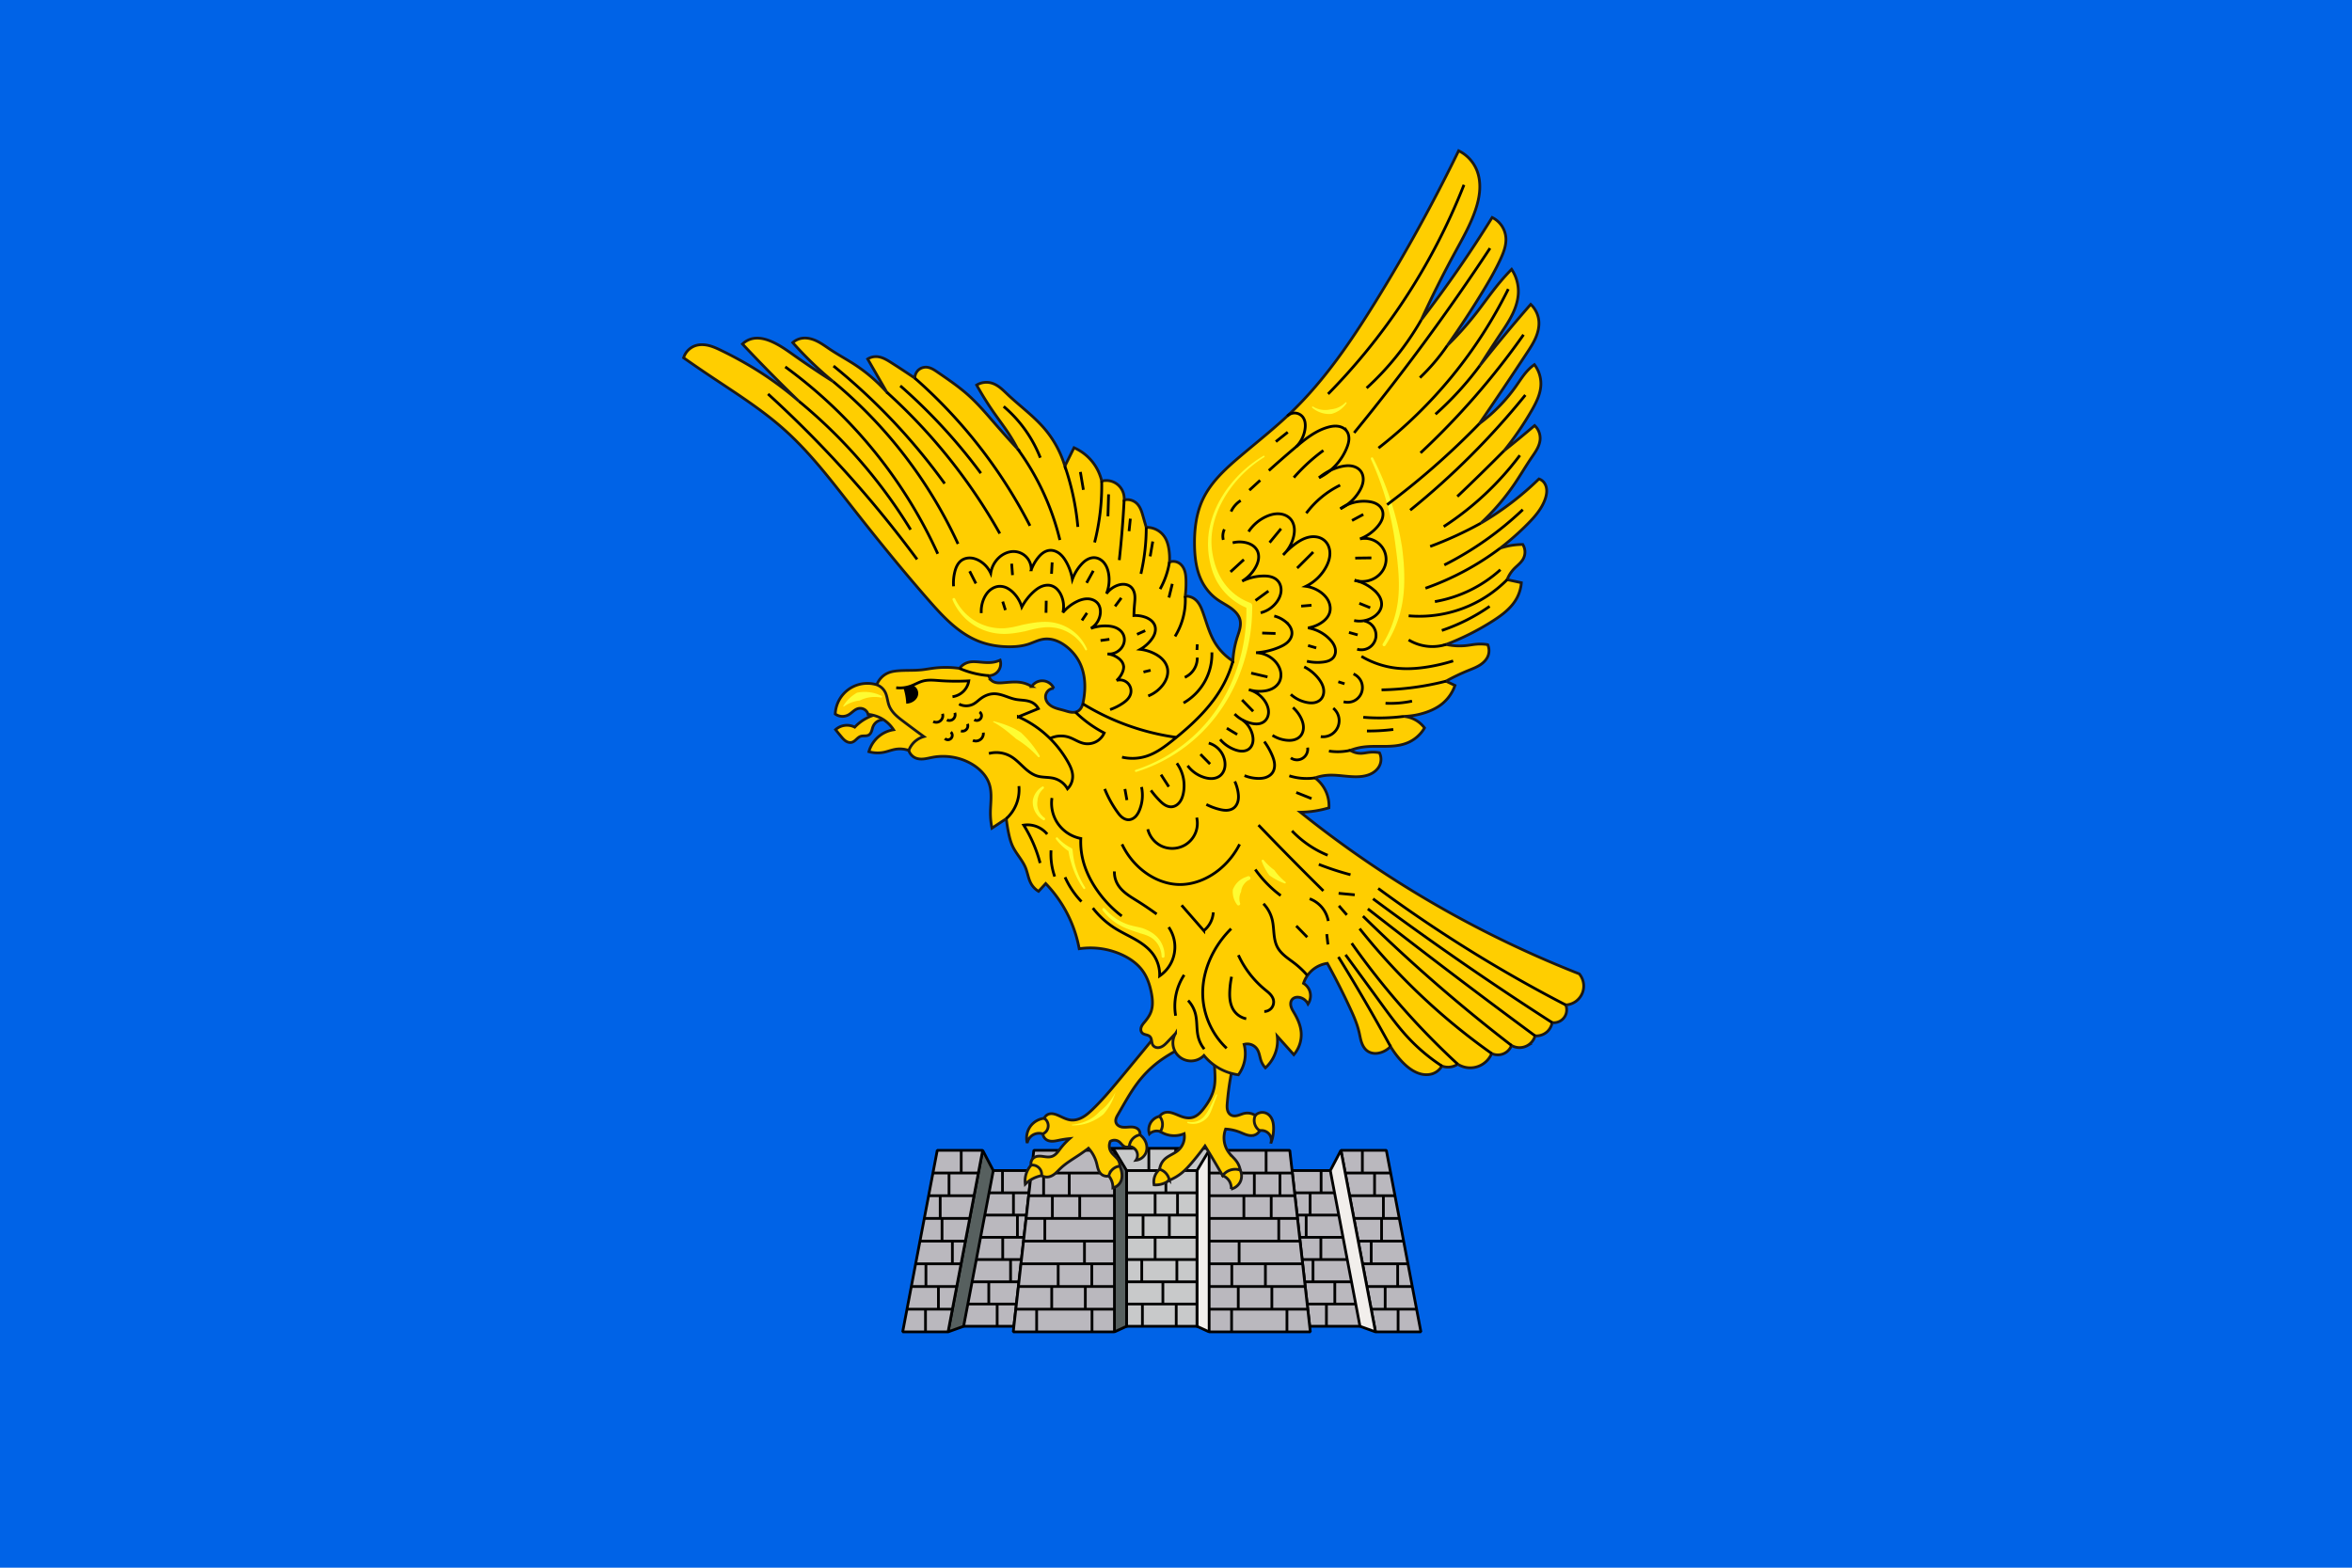 <svg xmlns="http://www.w3.org/2000/svg" width="1500" height="1000" viewBox="0 0 3 2"><path fill="#009246" d="M0 0h3v2H0z" style="fill:#0063e7;fill-opacity:1"/><g style="clip-rule:evenodd;fill-rule:evenodd;stroke-miterlimit:1"><path d="M200.493 209.572h22.982v4.054h-22.982z" style="fill:#c8c9ca;stroke:#000;stroke-width:.5px" transform="matrix(.007 0 0 .007 -.002 -.002)"/><path d="m250.924 243.023-6.302-33.087h8.275l6.302 33.087zM248.095 242.003h-9.161l-3.212-28.377h6.967" style="fill:#bab8be;fill-rule:nonzero;stroke:#000;stroke-width:.5px" transform="matrix(.007 0 0 .007 -.002 -.002)"/><path d="m250.924 243.023-2.829-1.02-5.406-28.377 1.933-3.69zM220.612 243.023l-2.22-1.02v-28.377l2.22-3.69" style="fill:#f2efec;fill-rule:nonzero;stroke:#000;stroke-width:.5px" transform="matrix(.007 0 0 .007 -.002 -.002)"/><path d="m239.05 243.023-3.746-33.087h-14.692v33.087zM175.872 242.003h9.161l3.212-28.377h-6.967" style="fill:#bab8be;fill-rule:nonzero;stroke:#000;stroke-width:.5px" transform="matrix(.007 0 0 .007 -.002 -.002)"/><path d="m173.043 243.023 2.829-1.02 5.406-28.377-1.933-3.69z" style="fill:#57605f;fill-rule:nonzero;stroke:#000;stroke-width:.5px" transform="matrix(.007 0 0 .007 -.002 -.002)"/><path d="m173.043 243.023 6.302-33.087h-8.275l-6.302 33.087z" style="fill:#bab8be;fill-rule:nonzero;stroke:#000;stroke-width:.5px" transform="matrix(.007 0 0 .007 -.002 -.002)"/><path d="m203.355 243.023 2.22-1.02v-28.377l-2.22-3.69" style="fill:#57605f;fill-rule:nonzero;stroke:#000;stroke-width:.5px;stroke-miterlimit:4" transform="matrix(.007 0 0 .007 -.002 -.002)"/><path d="m184.917 243.023 3.746-33.087h14.692v33.087z" style="fill:#bab8be;fill-rule:nonzero;stroke:#000;stroke-width:.5px" transform="matrix(.007 0 0 .007 -.002 -.002)"/><path d="M205.575 213.626h12.816v28.378h-12.816z" style="fill:#c8c9ca;stroke:#000;stroke-width:.5px;stroke-miterlimit:4" transform="matrix(.007 0 0 .007 -.002 -.002)"/><path d="M236.709 222.344h-16.097M237.177 226.48h-16.565M237.645 230.616h-17.033M238.113 234.752h-17.501M238.582 238.887h-17.97M234.788 243.023v-4.136M224.701 243.023v-4.136M225.917 238.887v-4.135M232.04 238.887v-4.135M230.863 234.752v-4.136M224.74 234.752v-4.136M226.074 230.616v-4.136M233.296 226.48v-4.136M252.029 226.48v-4.136M250.142 230.616v-4.136M254.962 234.752v-4.136M252.686 238.887v-4.135M255.041 243.023v-4.136" style="fill:none;stroke:#000;stroke-width:.5px;stroke-miterlimit:4" transform="matrix(.007 0 0 .007 -.002 -.002)"/><path d="M255.26 222.344h-8.275M256.048 226.48h-8.275M256.836 230.616h-8.275M257.624 234.752h-8.275M258.411 238.887h-8.274" style="fill:none;stroke:#000;stroke-width:.5px" transform="matrix(.007 0 0 .007 -.002 -.002)"/><path d="M235.772 214.072h-15.16M236.241 218.208h-15.629M226.938 222.344v-4.136M231.922 222.344v-4.136M233.517 218.208v-4.136M228.844 218.208v-4.136M230.992 214.072v-4.136M248.532 214.072v-4.136M250.753 218.208v-4.136M252.362 222.344v-4.136" style="fill:none;stroke:#000;stroke-width:.5px;stroke-miterlimit:4" transform="matrix(.007 0 0 .007 -.002 -.002)"/><path d="M245.41 214.072h8.275M254.472 218.208h-8.274M238.475 237.949h8.848M238.017 233.895h8.533M237.558 229.841h8.22M237.099 225.787h7.907M236.64 221.734h7.594M236.181 217.68h7.281" style="fill:none;stroke:#000;stroke-width:.5px" transform="matrix(.007 0 0 .007 -.002 -.002)"/><path d="M241.982 242.003v-4.054M243.509 237.949v-4.054M239.54 233.895v-4.054M240.969 229.841v-4.054M238.291 225.787v-4.053M239.013 221.734v-4.054M241.011 217.68v-4.054M187.258 222.344h16.097M186.79 226.48h16.565M186.322 230.616h17.033M185.854 234.752h17.501M185.385 238.887h17.97M189.179 243.023v-4.136M199.267 243.023v-4.136M198.05 238.887v-4.135M191.927 238.887v-4.135M193.104 234.752v-4.136M199.227 234.752v-4.136M197.893 230.616v-4.136M190.671 226.48v-4.136M171.938 226.48v-4.136M173.825 230.616v-4.136M169.005 234.752v-4.136M171.281 238.887v-4.135M168.926 243.023v-4.136" style="fill:none;stroke:#000;stroke-width:.5px;stroke-miterlimit:4" transform="matrix(.007 0 0 .007 -.002 -.002)"/><path d="M168.707 222.344h8.275M167.919 226.48h8.275M167.131 230.616h8.275M166.343 234.752h8.275M165.556 238.887h8.275" style="fill:none;stroke:#000;stroke-width:.5px" transform="matrix(.007 0 0 .007 -.002 -.002)"/><path d="M188.195 214.072h15.16M187.726 218.208h15.629M197.029 222.344v-4.136M192.045 222.344v-4.136M190.45 218.208v-4.136M195.123 218.208v-4.136M192.975 214.072v-4.136M175.435 214.072v-4.136M173.214 218.208v-4.136M171.605 222.344v-4.136" style="fill:none;stroke:#000;stroke-width:.5px;stroke-miterlimit:4" transform="matrix(.007 0 0 .007 -.002 -.002)"/><path d="M178.557 214.072h-8.275M169.495 218.208h8.274M185.492 237.949h-8.847M185.951 233.895h-8.534M186.409 229.841h-8.22M186.868 225.787h-7.907M187.327 221.734h-7.594M187.786 217.68h-7.281" style="fill:none;stroke:#000;stroke-width:.5px" transform="matrix(.007 0 0 .007 -.002 -.002)"/><path d="M181.985 242.003v-4.054M180.458 237.949v-4.054M184.427 233.895v-4.054M182.998 229.841v-4.054M185.676 225.787v-4.053M184.954 221.734v-4.054M182.956 217.68v-4.054" style="fill:none;stroke:#000;stroke-width:.5px;stroke-miterlimit:4" transform="matrix(.007 0 0 .007 -.002 -.002)"/><path d="M205.575 237.949h12.817M205.575 233.895h12.817M205.575 229.841h12.817M205.575 225.787h12.817M205.575 221.734h12.817M205.575 217.68h12.817" style="fill:none;stroke:#000;stroke-width:.5px" transform="matrix(.007 0 0 .007 -.002 -.002)"/><path d="M208.451 242.085v-4.136M214.613 242.085v-4.136M212.18 238.031v-4.136M208.333 233.977v-4.136M214.731 233.977v-4.136M210.767 229.923v-4.136M208.569 225.869v-4.135M213.357 225.869v-4.135M210.767 221.815v-4.135M214.849 221.815v-4.135M212.73 217.68v-4.136M209.621 213.708v-4.136M214.515 213.708v-4.136" style="fill:none;stroke:#000;stroke-width:.5px;stroke-miterlimit:4" transform="matrix(.007 0 0 .007 -.002 -.002)"/><path d="M211.713 206.522a1.955 1.955 0 0 0-.971-.084 1.96 1.96 0 0 0-1.013.506 2.518 2.518 0 0 1 .169-1.941 2.522 2.522 0 0 1 1.688-1.265l2.837 1.346zM229.821 206.354c.447-.087.926.006 1.308.253.33.213.586.539.715.91.128.371.13.786.003 1.157a7.584 7.584 0 0 0 .506-2.827c-.006-.49-.062-.986-.238-1.444-.176-.459-.479-.879-.901-1.13a1.803 1.803 0 0 0-1.149-.234c-.395.053-.77.243-1.046.53l-2.19 2.181zM223.067 214.54c.506.187.946.55 1.224 1.012.258.428.378.937.338 1.435a2.482 2.482 0 0 0 1.604-1.224 2.487 2.487 0 0 0 .042-2.236l-2.693-1.413zM211.586 213.4a2.998 2.998 0 0 0-.76.971 3.008 3.008 0 0 0-.253 1.856 4.023 4.023 0 0 0 2.786-.843l.564-2.474zM206.057 209.233c.39.025.77.198 1.044.478.258.262.421.616.453.982.033.367-.066.743-.274 1.047.374-.042.737-.18 1.044-.398.306-.218.556-.516.717-.855.308-.648.281-1.429 0-2.089a3.001 3.001 0 0 0-1.044-1.283l-2.844-.088zM202.326 214.604a3.292 3.292 0 0 1 .746 2.178 2.165 2.165 0 0 0 1.552-1.462c.122-.394.129-.816.075-1.225a4.309 4.309 0 0 0-.374-1.281l-3.03-.819zM190.089 214.544a5.84 5.84 0 0 0-2.985 1.552 4.334 4.334 0 0 1 1.074-3.461l1.96-.807 1.527.389zM190.313 206.944a2.214 2.214 0 0 0-1.15-.068 2.21 2.21 0 0 0-1.112.608 2.206 2.206 0 0 0-.589 1.123 3.672 3.672 0 0 1 .597-3.073 3.668 3.668 0 0 1 2.507-1.438l3.284 1.817z" style="fill:#ffce00;fill-rule:nonzero;stroke:#1b1918;stroke-width:.5px;stroke-miterlimit:4" transform="matrix(.007 0 0 .007 -.002 -.002)"/><path d="M221.318 191.694c.153 1.296.263 2.596.328 3.899.047.928.071 1.866-.099 2.78-.274 1.475-1.044 2.818-1.97 3.998-.27.343-.555.678-.889.959-.333.282-.718.512-1.141.622-.466.122-.963.095-1.432-.016-.783-.186-1.495-.597-2.268-.819-.363-.104-.746-.166-1.118-.105-.458.075-.88.344-1.143.726.222.269.382.589.465.928a2.352 2.352 0 0 1-.338 1.856 4.685 4.685 0 0 0 1.73.676 4.725 4.725 0 0 0 2.617-.296 3.32 3.32 0 0 1-.152 1.662 3.323 3.323 0 0 1-.945 1.376c-.739.64-1.737.933-2.448 1.604a3.048 3.048 0 0 0-.929 1.856c.323.094.626.252.887.464.464.379.785.929.886 1.52a8.752 8.752 0 0 0 2.237-1.309c.737-.593 1.373-1.302 1.984-2.025a49.208 49.208 0 0 0 2.279-2.911 177.232 177.232 0 0 1 3.208 5.401 2.925 2.925 0 0 1 1.208-.933 2.933 2.933 0 0 1 2-.08 3.84 3.84 0 0 0-.645-1.551c-.404-.57-.955-1.019-1.381-1.572a4.503 4.503 0 0 1-.885-2.09 4.507 4.507 0 0 1 .252-2.256 8.253 8.253 0 0 1 2.533.549c.444.173.875.385 1.334.519.458.133.957.183 1.409.029a1.66 1.66 0 0 0 .929-.801 2.28 2.28 0 0 1-.971-1.519 2.255 2.255 0 0 1 .169-1.266 2.627 2.627 0 0 0-1.942-.38c-.415.083-.802.266-1.21.38a2.334 2.334 0 0 1-.625.097c-.212 0-.425-.041-.613-.139a1.259 1.259 0 0 1-.454-.419 1.728 1.728 0 0 1-.237-.575c-.091-.406-.061-.828-.027-1.243.126-1.491.312-2.977.57-4.451a46.703 46.703 0 0 1 1.288-5.423M210.414 189.571a1053.126 1053.126 0 0 1-6.178 7.489c-1.56 1.873-3.131 3.745-4.891 5.433-.543.521-1.109 1.028-1.765 1.398-.655.371-1.411.598-2.16.522-.876-.09-1.652-.578-2.469-.908a3.443 3.443 0 0 0-.779-.228 1.683 1.683 0 0 0-.804.06 1.364 1.364 0 0 0-.802.759c.411.277.684.75.717 1.245.023.332-.06.67-.232.955a1.647 1.647 0 0 1-.738.648c.052.45.326.869.717 1.097.336.197.739.252 1.128.232.389-.02.77-.111 1.151-.189a17.854 17.854 0 0 1 1.883-.283 12.695 12.695 0 0 0-1.671 1.79c-.222.29-.433.59-.684.855-.252.264-.551.494-.898.607a2.203 2.203 0 0 1-.804.088c-.271-.014-.539-.058-.808-.094a3.997 3.997 0 0 0-.81-.045 1.681 1.681 0 0 0-.772.23 1.296 1.296 0 0 0-.567 1.403c.417-.051.851.057 1.194.298.253.178.456.425.582.707.125.282.172.598.135.904a1.9 1.9 0 0 0 1.372.209c.422-.097.799-.337 1.128-.618.33-.28.62-.604.932-.903.968-.929 2.136-1.616 3.253-2.358.63-.418 1.248-.856 1.851-1.312a6.414 6.414 0 0 1 1.462 2.655c.099.365.166.74.285 1.099.119.359.298.709.581.96.366.325.899.452 1.373.328.085-.387.272-.75.537-1.044a2.319 2.319 0 0 1 1.462-.746 1.792 1.792 0 0 0-.179-.925c-.169-.344-.442-.623-.716-.892-.273-.268-.555-.537-.746-.869a2.03 2.03 0 0 1-.09-1.82c.242-.152.53-.229.815-.219.286.011.567.11.797.279.192.142.344.328.507.501.163.174.345.34.567.424a.936.936 0 0 0 .777-.06c.034-.392.169-.776.388-1.104a2.39 2.39 0 0 1 1.552-1.014 1.112 1.112 0 0 0-.209-.895 1.267 1.267 0 0 0-.435-.347 1.793 1.793 0 0 0-.535-.163c-.37-.056-.746-.022-1.12.003-.399.027-.808.041-1.191-.074a1.473 1.473 0 0 1-.529-.276 1.08 1.08 0 0 1-.339-.485c-.085-.257-.056-.54.029-.797.085-.256.223-.491.359-.725 1.113-1.912 2.166-3.868 3.492-5.639a19.655 19.655 0 0 1 3.621-3.719c1.367-1.069 2.888-1.921 4.402-2.77l.185-.104c1.084-.611 2.157-1.24 3.22-1.887l-3.164-5.329zM161.155 131.476a1.977 1.977 0 0 0-1.766 1.177c-.123.278-.18.58-.281.867a1.821 1.821 0 0 1-.199.409 1.036 1.036 0 0 1-.325.314c-.214.124-.47.148-.717.156-.247.008-.5.003-.735.079-.315.102-.565.337-.808.561-.243.225-.501.454-.821.538a1.198 1.198 0 0 1-.571.003 1.642 1.642 0 0 1-.525-.23c-.322-.209-.578-.504-.825-.798a42.85 42.85 0 0 1-1.042-1.29 3.131 3.131 0 0 1 1.844-.785 3.13 3.13 0 0 1 1.649.333 8.357 8.357 0 0 1 3.434-2.178" style="fill:#ffce00;fill-rule:nonzero;stroke:#1b1918;stroke-width:.5px;stroke-miterlimit:4" transform="matrix(.007 0 0 .007 -.002 -.002)"/><path d="M165.881 137.059a2.223 2.223 0 0 0 1.277 1.388c.48.192 1.015.208 1.528.148.514-.06 1.017-.192 1.525-.287 2.496-.467 5.167-.004 7.327 1.332 1.357.84 2.537 2.062 3.025 3.58.264.82.318 1.693.301 2.554-.016.861-.101 1.72-.107 2.581-.006.961.088 1.922.278 2.863l2.61-1.727c.102.887.244 1.769.427 2.642.174.829.386 1.657.751 2.421.657 1.38 1.787 2.506 2.355 3.925.367.92.487 1.937.961 2.807a3.838 3.838 0 0 0 1.389 1.445l1.304-1.415a23.217 23.217 0 0 1 3.858 5.357 23.223 23.223 0 0 1 2.248 6.522 13.844 13.844 0 0 1 7.706 1.063c1.513.683 2.926 1.667 3.886 3.022.825 1.166 1.283 2.557 1.556 3.96.225 1.155.326 2.381-.084 3.484-.239.643-.642 1.213-1.08 1.741-.252.303-.522.604-.664.972a1.267 1.267 0 0 0-.087.58.878.878 0 0 0 .241.528 1 1 0 0 0 .331.211c.122.051.249.086.376.121.128.034.255.069.377.121a1 1 0 0 1 .329.214.988.988 0 0 1 .213.36c.046.133.072.271.095.41.046.277.084.567.241.8.148.219.392.364.651.415.259.052.531.014.778-.079.494-.187.876-.581 1.24-.964.485-.509.969-1.02 1.452-1.531a3.322 3.322 0 0 0-.487 1.653 3.324 3.324 0 0 0 .413 1.673c.282.509.701.94 1.201 1.237.5.296 1.079.457 1.66.461a3.339 3.339 0 0 0 2.386-.997 9.838 9.838 0 0 0 3.164 2.553 9.826 9.826 0 0 0 3.109.972 6.59 6.59 0 0 0 1.138-2.609 6.595 6.595 0 0 0-.102-2.941 2.167 2.167 0 0 1 1.346.055c.428.162.801.463 1.048.848.201.312.317.67.411 1.028.094.359.169.724.296 1.072.172.472.441.909.785 1.275a6.74 6.74 0 0 0 1.962-3.179c.233-.84.3-1.725.196-2.59l3.023 3.375a5.616 5.616 0 0 0 1.334-4.043c-.094-1.256-.613-2.445-1.252-3.531-.229-.39-.477-.777-.596-1.213a1.707 1.707 0 0 1-.054-.67c.029-.224.116-.443.262-.615.166-.196.403-.324.653-.38.25-.055.513-.04.762.019a2.217 2.217 0 0 1 1.471 1.193 2.697 2.697 0 0 0 .278-2.47 2.672 2.672 0 0 0-1.096-1.294 5.375 5.375 0 0 1 2.178-2.841 5.34 5.34 0 0 1 2.165-.805 127.498 127.498 0 0 1 4.163 8.215c.648 1.403 1.274 2.828 1.624 4.333.146.627.244 1.266.455 1.873.21.608.549 1.193 1.076 1.562.392.274.871.413 1.349.428.478.015.956-.091 1.399-.271a4.277 4.277 0 0 0 1.452-.981c.569.953 1.24 1.846 1.997 2.658.62.663 1.303 1.276 2.085 1.738.572.337 1.198.591 1.854.692.656.1 1.344.041 1.953-.221a3.104 3.104 0 0 0 1.464-1.32 3.129 3.129 0 0 0 2.886-.333 4.25 4.25 0 0 0 4.163.222 4.275 4.275 0 0 0 2.026-2.165c.439.205.935.287 1.417.234a2.669 2.669 0 0 0 1.331-.539c.387-.299.688-.708.86-1.166.445.257.958.395 1.471.395.514 0 1.027-.138 1.471-.395a2.971 2.971 0 0 0 1.36-1.748 2.955 2.955 0 0 0 2.165-.722 2.946 2.946 0 0 0 .944-1.693 2.363 2.363 0 0 0 1.51-.314 2.36 2.36 0 0 0 .987-1.184 2.372 2.372 0 0 0-.027-1.721 3.47 3.47 0 0 0 1.857-.656 3.474 3.474 0 0 0 1.196-1.565c.216-.57.278-1.198.176-1.799a3.47 3.47 0 0 0-.759-1.642 195.165 195.165 0 0 1-33.759-17.214 195.078 195.078 0 0 1-17.054-12.246 19.175 19.175 0 0 0 5.2-.805 6.38 6.38 0 0 0-.628-3.14 6.373 6.373 0 0 0-1.912-2.314 8.562 8.562 0 0 1 2.22-.472c1.932-.148 3.866.364 5.801.25.779-.046 1.563-.198 2.258-.555.694-.358 1.293-.936 1.572-1.666a2.678 2.678 0 0 0-.111-2.137 6.314 6.314 0 0 0-1.861-.072c-.518.058-1.031.18-1.553.183a3.434 3.434 0 0 1-1.887-.555 10.433 10.433 0 0 1 2.22-.583c1.082-.158 2.181-.144 3.275-.138 1.683.009 3.418-.011 4.968-.666a6.468 6.468 0 0 0 3.053-2.693 5.276 5.276 0 0 0-1.36-1.276 5.287 5.287 0 0 0-2.435-.828 13.879 13.879 0 0 0 3.937-.689c1.083-.357 2.13-.853 3.022-1.564a7.448 7.448 0 0 0 2.387-3.386l-1.638-.777a38.035 38.035 0 0 1 4.052-1.943c.721-.294 1.456-.569 2.114-.985.658-.416 1.243-.994 1.512-1.724a2.655 2.655 0 0 0-.078-2.002 8.335 8.335 0 0 0-2.081-.078c-.591.052-1.176.167-1.766.235a11.21 11.21 0 0 1-3.729-.196 47.031 47.031 0 0 0 8.439-4.239c1.705-1.083 3.391-2.333 4.382-4.093a7.11 7.11 0 0 0 .888-2.918l-2.588-.563c.278-.722.7-1.388 1.233-1.949.587-.615 1.318-1.12 1.713-1.873a2.592 2.592 0 0 0-.106-2.59 13.28 13.28 0 0 0-4.109.68 49.528 49.528 0 0 0 4.985-4.396c1.327-1.339 2.61-2.807 3.218-4.592.182-.534.301-1.097.261-1.659-.04-.563-.251-1.126-.653-1.52a1.922 1.922 0 0 0-.749-.453 54.468 54.468 0 0 1-10.594 8.067 41.978 41.978 0 0 0 6.162-7.182c1.072-1.582 2.035-3.234 3.111-4.814.352-.517.718-1.029 1.008-1.584.29-.555.505-1.16.532-1.786a3.173 3.173 0 0 0-1.007-2.435 211.682 211.682 0 0 1-5.576 4.6 56.804 56.804 0 0 0 4.996-7.271c.865-1.496 1.681-3.102 1.721-4.829a5.74 5.74 0 0 0-1.18-3.601 8.098 8.098 0 0 0-1.041.881c-.887.89-1.552 1.97-2.275 2.997a30.26 30.26 0 0 1-6.717 6.883 773.889 773.889 0 0 0 8.659-12.878c.585-.888 1.171-1.783 1.596-2.759.424-.975.684-2.044.583-3.103a4.79 4.79 0 0 0-1.477-3.007 302.134 302.134 0 0 0-9.25 11.145 289.636 289.636 0 0 1 3.719-5.717c.783-1.172 1.577-2.342 2.194-3.609.618-1.266 1.056-2.642 1.081-4.051a7.261 7.261 0 0 0-1.226-4.151 39.134 39.134 0 0 0-2.104 2.319c-1.601 1.913-3.016 3.974-4.558 5.934a57.71 57.71 0 0 1-5.045 5.612 169.11 169.11 0 0 0 6.442-9.809c1.171-1.926 2.305-3.879 3.248-5.926.569-1.235 1.077-2.56.967-3.915a4.498 4.498 0 0 0-.762-2.161 4.5 4.5 0 0 0-1.732-1.501 223.99 223.99 0 0 1-12.902 18.627 196.785 196.785 0 0 1 6.135-12.259c1.365-2.506 2.793-5 3.711-7.702.411-1.211.718-2.466.788-3.743.07-1.277-.104-2.581-.622-3.75a6.788 6.788 0 0 0-3.219-3.331 308.783 308.783 0 0 1-15.154 27.527c-4.442 7.18-9.228 14.237-15.307 20.096-2.999 2.892-6.286 5.465-9.459 8.164-2.627 2.235-5.245 4.646-6.707 7.77-1.205 2.576-1.542 5.482-1.499 8.326.035 2.232.308 4.511 1.298 6.512.648 1.312 1.601 2.478 2.786 3.336.969.702 2.084 1.197 2.994 1.975.538.461 1.008 1.037 1.193 1.721.147.541.108 1.118-.012 1.665-.12.548-.317 1.075-.487 1.61a17.004 17.004 0 0 0-.783 4.294 10.343 10.343 0 0 1-3.353-3.489c-.973-1.668-1.455-3.568-2.109-5.385-.171-.474-.355-.946-.609-1.381-.255-.435-.583-.834-1.001-1.117a2.634 2.634 0 0 0-1.609-.444c.118-.961.164-1.932.138-2.9-.015-.574-.057-1.153-.231-1.7-.173-.547-.489-1.065-.962-1.39a2.051 2.051 0 0 0-1.818-.24c.052-.797.013-1.599-.116-2.387-.122-.744-.329-1.486-.731-2.123a3.89 3.89 0 0 0-1.453-1.352 3.88 3.88 0 0 0-1.932-.452 230.18 230.18 0 0 1-.565-1.963c-.124-.438-.248-.878-.429-1.296-.181-.417-.423-.815-.755-1.127a2.544 2.544 0 0 0-2.276-.61 3.318 3.318 0 0 0-.991-2.632 3.303 3.303 0 0 0-1.446-.809 3.302 3.302 0 0 0-1.655.003 8.84 8.84 0 0 0-1.727-3.552 8.825 8.825 0 0 0-3.317-2.531l-1.668 3.356a18.813 18.813 0 0 0-3.65-6.751c-1.998-2.364-4.543-4.192-6.79-6.32-.441-.417-.872-.847-1.35-1.222-.479-.374-1.01-.693-1.594-.858a3.437 3.437 0 0 0-2.689.373 57.316 57.316 0 0 0 3.258 5.201c.853 1.211 1.752 2.389 2.566 3.627.6.914 1.152 1.858 1.653 2.829a199.929 199.929 0 0 1-3.987-4.446c-1.597-1.837-3.167-3.709-4.977-5.335-1.742-1.565-3.688-2.884-5.617-4.211-.325-.224-.651-.448-1.005-.622-.354-.174-.74-.296-1.134-.301a2.021 2.021 0 0 0-1.43.578 2.022 2.022 0 0 0-.592 1.424 174.68 174.68 0 0 0-4.297-2.826c-.414-.263-.83-.525-1.275-.73-.446-.204-.924-.351-1.414-.369a2.838 2.838 0 0 0-1.609.432l3.497 6.069a29.059 29.059 0 0 0-5.773-4.995c-1.497-.984-3.083-1.827-4.573-2.822-.796-.532-1.569-1.109-2.432-1.525-.863-.416-1.841-.665-2.783-.49a3.285 3.285 0 0 0-1.586.78 65.52 65.52 0 0 0 7.371 7.099 162.576 162.576 0 0 1-6.988-4.68c-1.392-.985-2.785-2.002-4.357-2.664-1.076-.454-2.276-.735-3.414-.472a3.782 3.782 0 0 0-1.776.971 288.235 288.235 0 0 0 10.297 10.436 60.569 60.569 0 0 0-7.855-5.801 70.68 70.68 0 0 0-6.22-3.417c-.756-.37-1.523-.731-2.339-.934-.816-.203-1.693-.241-2.489.031a3.4 3.4 0 0 0-2.119 2.198 265.687 265.687 0 0 0 4.749 3.258c4.659 3.121 9.441 6.111 13.62 9.851 4.594 4.112 8.364 9.043 12.167 13.895 4.577 5.838 9.245 11.608 14.13 17.191 2.592 2.962 5.375 5.965 9.027 7.431 1.833.736 3.821 1.05 5.796 1.036 1.128-.008 2.266-.123 3.34-.472.934-.304 1.82-.783 2.793-.916.734-.1 1.489.005 2.188.251.699.247 1.345.631 1.93 1.085a8.582 8.582 0 0 1 2.401 2.889c1.084 2.146 1.16 4.685.707 7.046-.068.349-.147.699-.294 1.023-.148.324-.37.622-.673.809-.377.232-.845.272-1.283.214-.439-.058-.859-.206-1.285-.328-.701-.2-1.43-.334-2.077-.671a2.716 2.716 0 0 1-.856-.67 1.83 1.83 0 0 1-.425-.99c-.037-.42.106-.853.386-1.169.279-.315.691-.51 1.113-.524a2.336 2.336 0 0 0-1.665-1.332 2.318 2.318 0 0 0-1.332.139c-.417.177-.78.48-1.027.86a5.332 5.332 0 0 0-1.847-.717c-1.142-.212-2.315-.044-3.474.039-.337.024-.677.041-1.011-.005-.335-.046-.667-.158-.932-.368a1.464 1.464 0 0 1-.53-.923 2.194 2.194 0 0 0 1.296-.451c.35-.27.614-.649.746-1.07a2.184 2.184 0 0 0-.001-1.305 5.074 5.074 0 0 1-1.393.393c-.819.108-1.65.015-2.473-.059-.635-.057-1.286-.101-1.903.059a2.978 2.978 0 0 0-1.634 1.104 17.443 17.443 0 0 0-4.705-.044c-.747.094-1.488.237-2.237.314-1.372.14-2.757.057-4.131.159-.667.05-1.34.145-1.954.409a3.805 3.805 0 0 0-2.04 2.14" style="fill:#ffce00;fill-rule:nonzero;stroke:#1b1918;stroke-width:.5px;stroke-miterlimit:4" transform="matrix(.007 0 0 .007 -.002 -.002)"/><path d="M163.106 133.285a5.592 5.592 0 0 0-2.331.943 5.63 5.63 0 0 0-2.165 3.053c.88.254 1.822.292 2.72.111.73-.147 1.429-.436 2.164-.555a4.808 4.808 0 0 1 2.387.222 4.122 4.122 0 0 1 1.027-1.554 4.109 4.109 0 0 1 1.721-.971 241.96 241.96 0 0 1-3.745-2.784c-.52-.394-1.041-.792-1.5-1.256-.459-.464-.857-1-1.091-1.609-.304-.79-.324-1.678-.706-2.433a2.819 2.819 0 0 0-1.57-1.374 5.922 5.922 0 0 0-4.357.392 5.882 5.882 0 0 0-2.256 2.045 5.88 5.88 0 0 0-.923 2.901c.341.248.753.397 1.174.425.421.027.849-.067 1.22-.268.31-.169.575-.407.851-.627.275-.22.572-.428.913-.519a1.517 1.517 0 0 1 1.134.149c.339.195.596.528.698.905a6.201 6.201 0 0 1 2.442.75 6.195 6.195 0 0 1 2.193 2.054z" style="fill:#ffce00;fill-rule:nonzero;stroke:#1b1918;stroke-width:.5px;stroke-miterlimit:4" transform="matrix(.007 0 0 .007 -.002 -.002)"/><path d="M207.215 140.592a28.772 28.772 0 0 0 13.107-8.839c2.669-3.2 4.618-6.978 5.786-10.97a32.61 32.61 0 0 0 1.284-9.735 4.342 4.342 0 0 1-.102-.041 11.219 11.219 0 0 1-5.43-5.062c-.511-1.017-.857-2.101-1.091-3.193a15.286 15.286 0 0 1-.352-3.832c.087-3.466 1.476-6.797 3.491-9.566a22.154 22.154 0 0 1 6.596-5.994.146.146 0 0 1 .22.124.145.145 0 0 1-.07.124 21.817 21.817 0 0 0-6.379 6.008c-1.934 2.749-3.215 5.997-3.246 9.315.005 1.228.181 2.454.493 3.641.274 1.031.65 2.025 1.164 2.934a10.207 10.207 0 0 0 5.029 4.501c.129.057.26.112.392.163a.541.541 0 0 1 .349.492 33.552 33.552 0 0 1-1.539 10.366c-1.272 4.074-3.338 7.905-6.124 11.125a29.274 29.274 0 0 1-13.461 8.811.196.196 0 0 1-.254-.186c0-.085.056-.161.137-.187zM181.316 131.907l.049.019a18.371 18.371 0 0 1 3.08 2.184c.339.264.666.54.983.826a18.304 18.304 0 0 1 3.993 3.285.19.19 0 0 0 .151.076.19.19 0 0 0 .151-.3 19.248 19.248 0 0 0-3.419-4.21 18.935 18.935 0 0 0-1.183-.707 19.06 19.06 0 0 0-3.686-1.331l-.05-.019a.103.103 0 0 0-.034-.007.095.095 0 0 0-.035.184zM173.863 109.631l.01.022a10.13 10.13 0 0 0 3.722 4.476 10.262 10.262 0 0 0 5.674 1.687c1.289.003 2.552-.236 3.758-.469l.541-.141c1.364-.353 2.701-.657 4.034-.605a7.542 7.542 0 0 1 3.732 1.167 7.685 7.685 0 0 1 2.687 2.941.183.183 0 0 0 .332-.157 8.196 8.196 0 0 0-2.651-3.321 8.33 8.33 0 0 0-4.03-1.563c-1.488-.159-2.971.084-4.369.347l-.552.105c-1.195.308-2.343.596-3.509.665a9.353 9.353 0 0 1-5.236-1.308 9.482 9.482 0 0 1-3.667-4.033l-.009-.021a.255.255 0 0 0-.466.208zM230.203 157.293a10.85 10.85 0 0 0 1.349 2.494l.072.052a10.8 10.8 0 0 0 2.736 1.444.154.154 0 0 0 .149-.269 10.01 10.01 0 0 1-2.018-2.154 9.96 9.96 0 0 1-1.911-1.785.216.216 0 0 0-.188-.109.22.22 0 0 0-.189.327zM227.661 159.985c-.101.036-.2.077-.296.121a3.911 3.911 0 0 0-2.366 2.157c-.024.051-.046.104-.068.156a3.863 3.863 0 0 0 .751 2.72.31.31 0 1 0 .549-.288c-.205-.729-.102-1.478.206-2.042l.006-.106c.082-.723.52-1.471 1.224-1.944.077-.035.156-.067.236-.096a.36.36 0 0 0-.242-.678zM201.203 166.196a10.25 10.25 0 0 0 4.429 3.335c.782.327 1.66.575 2.402.844l.067.025c.767.197 1.497.452 2.113.873a4.244 4.244 0 0 1 1.734 3.297v.001c0 .148.123.27.271.27.147 0 .269-.12.271-.267a4.91 4.91 0 0 0-1.798-3.925c-.681-.571-1.492-.938-2.287-1.227l-.074-.019c-.868-.221-1.636-.348-2.436-.594a9.605 9.605 0 0 1-4.286-2.937.262.262 0 0 0-.203-.098.261.261 0 0 0-.203.422zM192.706 153.236l.031.038c.346.456.736.882 1.165 1.269a9.15 9.15 0 0 0 1.085.85l.015.161c.124.739.301 1.468.528 2.179a15.8 15.8 0 0 0 2.163 4.503.194.194 0 0 0 .161.087.194.194 0 0 0 .16-.3 15.342 15.342 0 0 1-1.918-4.446c-.163-.7-.276-1.409-.338-2.121a16.908 16.908 0 0 1-.048-.313.366.366 0 0 0-.185-.283 8.45 8.45 0 0 1-1.255-.765 8.607 8.607 0 0 1-1.209-1.091.915.915 0 0 1-.029-.036.212.212 0 0 0-.162-.076.212.212 0 0 0-.164.344zM190.629 149.342a3.183 3.183 0 0 1-1.233-1.739 3.065 3.065 0 0 1-.063-1.346 3.167 3.167 0 0 1 1.101-2.248.22.22 0 0 0-.258-.356c-.6.373-1.101.931-1.413 1.599-.129.286-.223.59-.279.903a3.785 3.785 0 0 0 1.885 3.6.245.245 0 0 0 .26-.413zM252.73 117.931l.006-.009a20.471 20.471 0 0 0 3.071-7.718c.423-2.368.424-4.785.272-7.161a55.64 55.64 0 0 0-.312-2.995 55.3 55.3 0 0 0-5.261-16.264l-.009-.017a.23.23 0 0 0-.206-.13.23.23 0 0 0-.206.328l.008.017a54.47 54.47 0 0 1 4.536 16.224c.141.972.256 1.949.344 2.928.238 2.321.323 4.654.004 6.938a19.766 19.766 0 0 1-2.723 7.543l-.006.009a.285.285 0 1 0 .481.307zM239.403 74.612l.088.064a4.728 4.728 0 0 0 3.404 1.043 4.73 4.73 0 0 0 2.734-1.918.126.126 0 0 0 .027-.076.121.121 0 0 0-.215-.076 4.183 4.183 0 0 1-2.686 1.236 4.183 4.183 0 0 1-3.106-.434 5.968 5.968 0 0 1-.083-.06.138.138 0 0 0-.218.112c0 .043.021.083.055.109zM221.872 199.798l-.022.052c-.323.684-.651 1.365-.985 2.043-.263.533-.522 1.043-.866 1.474a3.541 3.541 0 0 1-.304.395c-.345.393-.8.699-1.308.872a3.138 3.138 0 0 1-1.608.106.125.125 0 0 0-.153.121c0 .056.039.106.094.12a3.459 3.459 0 0 0 1.779.04 3.525 3.525 0 0 0 1.982-1.308c.338-.519.566-1.106.772-1.652.268-.709.53-1.42.786-2.133l.022-.052a.105.105 0 0 0 .008-.039.104.104 0 0 0-.103-.103.1.1 0 0 0-.094.064zM203.544 199.354a10.08 10.08 0 0 1-1.828 2.571 9.27 9.27 0 0 1-.974.858c-.375.406-.79.78-1.244 1.106a7.933 7.933 0 0 1-3.703 1.351 4.344 4.344 0 0 1-.116.004.076.076 0 0 0-.072.075c0 .041.034.075.075.075h.001l.118-.004a8.307 8.307 0 0 0 4.003-.999 8.97 8.97 0 0 0 1.511-.993c.313-.349.598-.72.855-1.103a10.366 10.366 0 0 0 1.373-2.941zM153.956 128.93a6.759 6.759 0 0 1 2.517-2.406l.009-.004a6.889 6.889 0 0 1 4.363.562l.056.019a.172.172 0 0 1-.112.325l-.053-.019c-1.337-.242-2.685-.019-3.777.549l-.008.001a5.904 5.904 0 0 0-2.873 1.086.083.083 0 0 1-.061.026.083.083 0 0 1-.061-.139z" style="fill:#fefc32;fill-rule:nonzero" transform="matrix(.007 0 0 .007 -.002 -.002)"/><path d="M165.158 125.627a11.262 11.262 0 0 1 .497 2.634 2.18 2.18 0 0 0 1.02-.405c.268-.196.494-.462.603-.776.122-.354.084-.76-.101-1.086a1.341 1.341 0 0 0-.88-.641" style="fill-rule:nonzero;stroke:#000;stroke-width:.5px;stroke-miterlimit:4" transform="matrix(.007 0 0 .007 -.002 -.002)"/><path d="M173.847 127.262a3.502 3.502 0 0 0 2.442-1.526 3.47 3.47 0 0 0 .527-1.365 41.161 41.161 0 0 1-5.338-.041c-1.01-.074-2.044-.183-3.023.081-.765.206-1.453.63-2.198.902a5.826 5.826 0 0 1-2.669.314M175.049 128.61c.795.42 1.796.42 2.591 0 .505-.267.914-.681 1.374-1.02.673-.497 1.479-.837 2.315-.864.698-.022 1.385.17 2.045.397.661.228 1.312.493 1.998.624.493.094.996.118 1.494.175.499.057 1.001.151 1.45.374.497.247.914.65 1.177 1.139l-3.65 1.491a19.435 19.435 0 0 1 9.013 8.187c.477.84.901 1.755.888 2.72a3.215 3.215 0 0 1-.943 2.22 3.964 3.964 0 0 0-2.387-1.887c-1.011-.28-2.103-.147-3.108-.444-.978-.29-1.794-.961-2.538-1.658-.744-.698-1.46-1.446-2.347-1.95a5.28 5.28 0 0 0-3.941-.5M224.936 120.76a20.628 20.628 0 0 1-1.609 4.082c-2.178 4.163-5.704 7.454-9.376 10.385-1.466 1.171-3.005 2.318-4.793 2.885a8.39 8.39 0 0 1-4.421.168" style="fill:none;stroke:#000;stroke-width:.5px;stroke-miterlimit:4" transform="matrix(.007 0 0 .007 -.002 -.002)"/><path d="M214.645 134.672a44.068 44.068 0 0 1-17.115-6.157M191.637 134.867a4.599 4.599 0 0 1 3.414-.222c.951.315 1.792.943 2.775 1.137.73.145 1.509.033 2.169-.312a3.331 3.331 0 0 0 1.495-1.603 21.981 21.981 0 0 1-5.246-3.802M191.966 145.723a6.584 6.584 0 0 0 .746 4.121 6.624 6.624 0 0 0 4.514 3.258 13.606 13.606 0 0 0 .314 3.611c.44 1.966 1.316 3.818 2.433 5.495a20.91 20.91 0 0 0 4.71 5.024M203.349 159.107a4.354 4.354 0 0 0 .51 2.198c.385.721.968 1.319 1.61 1.824.642.505 1.347.923 2.04 1.356a56.582 56.582 0 0 1 3.533 2.394" style="fill:none;stroke:#000;stroke-width:.5px;stroke-miterlimit:4" transform="matrix(.007 0 0 .007 -.002 -.002)"/><path d="M213.24 169.273a6.412 6.412 0 0 1 1.099 2.983 6.395 6.395 0 0 1-.565 3.322 6.386 6.386 0 0 1-2.183 2.566 6.362 6.362 0 0 0-1.099-3.808c-.813-1.186-2.006-2.059-3.25-2.782-1.243-.722-2.56-1.317-3.776-2.085a15.584 15.584 0 0 1-4.042-3.689M197.343 164.602a15.567 15.567 0 0 1-2.983-4.435M192.47 160.039a12.172 12.172 0 0 1-.667-4.773M189.807 157.577a24.91 24.91 0 0 0-2.983-6.908 4.655 4.655 0 0 1 2.591.353 4.65 4.65 0 0 1 1.688 1.295M183.645 149.491a7.118 7.118 0 0 0 2.302-5.937M216.06 177.968a10.368 10.368 0 0 0-1.554 7.438M216.782 182.631a5.624 5.624 0 0 1 1.332 2.442c.343 1.357.169 2.803.5 4.163a5.755 5.755 0 0 0 1.11 2.248M223.798 191.332c-2.717-2.553-4.329-6.242-4.357-9.97-.02-2.621.716-5.222 1.961-7.528a18.032 18.032 0 0 1 3.22-4.286M224.701 178.301c-.184.852-.296 1.72-.335 2.591-.028.611-.02 1.226.084 1.828.104.603.306 1.194.643 1.704a3.614 3.614 0 0 0 2.277 1.53M225.941 174.36a17.715 17.715 0 0 0 4.829 6.273c.321.264.652.518.937.82.284.303.523.662.617 1.067a1.749 1.749 0 0 1-.325 1.455 1.746 1.746 0 0 1-1.34.654M230.509 164.995a6.387 6.387 0 0 1 1.591 2.894c.204.835.236 1.7.322 2.555.086.855.232 1.723.639 2.479.339.631.845 1.158 1.394 1.618.548.46 1.143.862 1.709 1.3.844.654 1.623 1.39 2.323 2.195M215.595 165.27l4.042 4.631a4.683 4.683 0 0 0 1.296-1.648 4.666 4.666 0 0 0 .431-1.688M204.737 154.156a13.55 13.55 0 0 0 3.677 4.713c1.836 1.498 4.113 2.509 6.481 2.614 2.8.123 5.564-1.034 7.712-2.836a14.254 14.254 0 0 0 3.556-4.491" style="fill:none;stroke:#000;stroke-width:.5px;stroke-miterlimit:4" transform="matrix(.007 0 0 .007 -.002 -.002)"/><path d="M209.432 151.414a4.657 4.657 0 0 0 2.672 3.148 4.66 4.66 0 0 0 4.119-.282 4.622 4.622 0 0 0 1.875-2.146 4.615 4.615 0 0 0 .244-2.839M220.108 146.901c.755.39 1.555.69 2.38.893.43.106.872.185 1.315.169.443-.017.891-.135 1.251-.395.436-.316.712-.821.827-1.347.115-.526.082-1.075-.008-1.607a7.767 7.767 0 0 0-.584-1.913M227.056 141.641c.753.307 1.561.48 2.374.511.509.019 1.027-.019 1.51-.182.483-.162.931-.457 1.218-.878.316-.464.415-1.05.365-1.609-.051-.558-.24-1.095-.463-1.61a12.62 12.62 0 0 0-1.393-2.433M232.158 134.302a5.94 5.94 0 0 0 2.494.887c.46.053.93.052 1.379-.058.45-.109.878-.331 1.19-.672.406-.445.588-1.065.572-1.667-.015-.602-.214-1.188-.488-1.724a6.304 6.304 0 0 0-1.418-1.83M235.494 126.844a6.138 6.138 0 0 0 2.865 1.452c.443.092.901.133 1.348.064.446-.069.883-.256 1.204-.574.248-.246.42-.564.508-.901.089-.338.096-.695.039-1.039-.113-.689-.472-1.316-.9-1.867a7.745 7.745 0 0 0-2.63-2.159M238.43 120.795a8.589 8.589 0 0 0 2.859.167c.382-.042.764-.111 1.12-.256.355-.146.684-.374.906-.688a1.8 1.8 0 0 0 .308-.851 2.267 2.267 0 0 0-.099-.903c-.18-.583-.559-1.086-.987-1.521a7.164 7.164 0 0 0-3.903-2.027 6.053 6.053 0 0 0 2.434-.942c.662-.442 1.254-1.046 1.491-1.806.219-.699.114-1.478-.207-2.137s-.845-1.205-1.441-1.631a6.007 6.007 0 0 0-2.669-1.059 8.383 8.383 0 0 0 3.629-3.442c.428-.771.736-1.628.745-2.509a3.467 3.467 0 0 0-.227-1.295 2.81 2.81 0 0 0-.74-1.081 2.867 2.867 0 0 0-1.319-.648 3.692 3.692 0 0 0-1.477.007c-.973.193-1.85.713-2.643 1.307a14.236 14.236 0 0 0-2.11 1.943 6.907 6.907 0 0 0 1.86-3.178c.15-.568.226-1.162.16-1.746-.066-.584-.281-1.159-.665-1.604-.521-.605-1.321-.927-2.118-.97-.796-.044-1.59.17-2.317.499a7.63 7.63 0 0 0-3.219 2.747M201.582 144.075a20.06 20.06 0 0 0 2.277 4.16c.256.359.527.713.871.989.343.276.769.47 1.209.463.477-.007.93-.25 1.263-.59.334-.341.561-.772.739-1.215a7.161 7.161 0 0 0 .348-4.162M210.01 144.331c.473.646.993 1.259 1.554 1.831.302.309.62.608.99.831.37.222.8.364 1.23.335.285-.019.562-.113.807-.26.245-.146.458-.343.633-.568.35-.45.547-1.002.67-1.559a7.003 7.003 0 0 0-1.166-5.551M216.694 139.836a5.959 5.959 0 0 0 3.1 2.159c.466.135.954.213 1.438.176.484-.036.965-.193 1.349-.49.399-.31.677-.762.814-1.247.138-.486.14-1.004.05-1.501a4.154 4.154 0 0 0-.996-2.022 4.135 4.135 0 0 0-1.909-1.196M222.62 135.047a6.386 6.386 0 0 0 2.708 1.884c.42.151.86.258 1.305.252.445-.006.898-.132 1.247-.409.362-.287.592-.721.683-1.175.091-.454.052-.926-.055-1.376a4.734 4.734 0 0 0-1.8-2.705" style="fill:none;stroke:#000;stroke-width:.5px;stroke-miterlimit:4" transform="matrix(.007 0 0 .007 -.002 -.002)"/><path d="M225.25 130.416a6.325 6.325 0 0 0 3.022 1.688c.391.091.793.145 1.193.113.4-.032.798-.154 1.123-.388.269-.195.483-.463.624-.764.142-.3.212-.633.22-.965.014-.664-.222-1.316-.569-1.882a5.084 5.084 0 0 0-3.022-2.237 6.708 6.708 0 0 0 2.511.274c.597-.048 1.192-.179 1.728-.446.535-.267 1.008-.677 1.295-1.202.319-.586.389-1.291.251-1.944s-.474-1.254-.913-1.757a4.94 4.94 0 0 0-3.553-1.665 12.793 12.793 0 0 0 4.215-.993c.544-.231 1.08-.505 1.515-.907.435-.401.763-.945.805-1.535.032-.442-.098-.887-.322-1.27s-.539-.706-.885-.983a5.309 5.309 0 0 0-2.016-.996M229.999 111.968a5.243 5.243 0 0 0 2.983-2.041c.397-.561.684-1.214.736-1.9.051-.685-.149-1.404-.618-1.907-.333-.357-.783-.592-1.255-.72-.471-.128-.965-.154-1.453-.14a9.088 9.088 0 0 0-3.768.939M226.624 106.199a6.85 6.85 0 0 0 2.394-2.434c.275-.476.493-.991.577-1.534.084-.543.027-1.117-.224-1.606a2.558 2.558 0 0 0-.917-.976 3.808 3.808 0 0 0-1.257-.49 5.063 5.063 0 0 0-2.3.053M235.494 138.423c.353.246.788.371 1.217.35a1.965 1.965 0 0 0 1.845-2.234M240.95 134.537a2.964 2.964 0 0 0 1.932-.395 2.966 2.966 0 0 0 1.247-1.528 2.961 2.961 0 0 0 .064-1.772 2.96 2.96 0 0 0-.967-1.486M245.11 128.179a2.73 2.73 0 0 0 1.899-.157 2.722 2.722 0 0 0 1.32-1.374 2.728 2.728 0 0 0 .024-2.059 2.729 2.729 0 0 0-1.437-1.474M247.583 118.602a2.7 2.7 0 0 0 2.218-.307 2.7 2.7 0 0 0 1.197-1.891 2.69 2.69 0 0 0-.465-1.879 2.688 2.688 0 0 0-1.615-1.065" style="fill:none;stroke:#000;stroke-width:.5px;stroke-miterlimit:4" transform="matrix(.007 0 0 .007 -.002 -.002)"/><path d="M247.034 113.381a4.715 4.715 0 0 0 3.611-.706 3.64 3.64 0 0 0 .902-.857c.244-.338.418-.731.471-1.145.075-.569-.081-1.153-.364-1.653s-.687-.922-1.127-1.291a8.083 8.083 0 0 0-3.415-1.687" style="fill:none;stroke:#000;stroke-width:.5px;stroke-miterlimit:4" transform="matrix(.007 0 0 .007 -.002 -.002)"/><path d="M247.112 106.042a4.569 4.569 0 0 0 3.807-.471 4.272 4.272 0 0 0 1.333-1.323 3.865 3.865 0 0 0 .591-1.778 3.749 3.749 0 0 0-.376-1.906 3.869 3.869 0 0 0-1.273-1.47 3.962 3.962 0 0 0-3.101-.588M248.093 98.506a7.853 7.853 0 0 0 3.219-2.277c.354-.42.667-.886.84-1.408.173-.522.197-1.107-.016-1.614-.203-.486-.61-.869-1.076-1.113-.467-.245-.991-.361-1.514-.418a7.316 7.316 0 0 0-5.024 1.335" style="fill:none;stroke:#000;stroke-width:.5px;stroke-miterlimit:4" transform="matrix(.007 0 0 .007 -.002 -.002)"/><path d="M244.522 93.011a8.356 8.356 0 0 0 3.454-3.18c.332-.555.603-1.159.687-1.8.084-.642-.032-1.326-.413-1.85-.397-.547-1.05-.872-1.718-.978-.669-.106-1.354-.011-2.01.154a9.64 9.64 0 0 0-3.886 2.002" style="fill:none;stroke:#000;stroke-width:.5px;stroke-miterlimit:4" transform="matrix(.007 0 0 .007 -.002 -.002)"/><path d="M240.636 87.359a10.442 10.442 0 0 0 5.065-5.475c.193-.484.349-.989.378-1.51.029-.52-.079-1.06-.378-1.487a2.081 2.081 0 0 0-.709-.626 2.657 2.657 0 0 0-.903-.291c-.63-.09-1.273.019-1.885.195-2.237.646-4.107 2.159-5.883 3.664a214.917 214.917 0 0 0-4.83 4.218" style="fill:none;stroke:#000;stroke-width:.5px;stroke-miterlimit:4" transform="matrix(.007 0 0 .007 -.002 -.002)"/><path d="M236.459 81.718a5.7 5.7 0 0 0 1.638-3.358 3.767 3.767 0 0 0-.011-1.071 2.263 2.263 0 0 0-.405-.983 1.909 1.909 0 0 0-1.372-.744 1.904 1.904 0 0 0-1.459.55M253.667 191.018a343.944 343.944 0 0 0-9.499-16.328M263.02 194.565a33.108 33.108 0 0 1-6.213-5.235c-1.81-1.953-3.377-4.116-4.942-6.27-2.127-2.926-4.26-5.847-6.401-8.763M265.906 194.232a137.458 137.458 0 0 1-19.316-22.036M272.095 192.289a117.205 117.205 0 0 1-24.062-22.758M275.703 190.818a299.823 299.823 0 0 1-27.06-23.563M280.005 189.07a1351.078 1351.078 0 0 1-30.474-23.147M283.114 186.655a589.874 589.874 0 0 1-32.639-22.564M285.584 183.436a255.65 255.65 0 0 1-34.165-21.232M229.604 150.659a621.83 621.83 0 0 0 11.823 11.989M235.71 151.713a18.88 18.88 0 0 0 6.494 4.441M240.595 157.819a52.385 52.385 0 0 0 5.773 1.887M244.203 163.092l2.942.278M244.258 165.368l1.443 1.665M238.929 164.091a5.346 5.346 0 0 1 2.554 1.999c.417.616.703 1.321.832 2.053M242.038 170.53l.222 1.888M236.487 169.032l1.998 2.053M224.504 104.511l2.434-2.237M229.057 109.731l2.355-1.727M230.274 115.658l2.433.078M228.272 122.96l2.97.694M226.607 127.845l2.026 2.081M223.831 133.007l1.888 1.138M219.03 137.753l1.748 1.776M211.842 141.472l1.415 2.193M205.264 144.081l.361 2.026M259.28 58.549a51.283 51.283 0 0 1-9.971 12.456M264.019 63.234a36.666 36.666 0 0 1-4.996 5.884M269.958 66.897a58.304 58.304 0 0 1-8.104 8.882M269.847 77.499a140.65 140.65 0 0 1-16.808 14.766M274.343 82.439a398.32 398.32 0 0 1-8.509 8.334M270.113 95.64a68.332 68.332 0 0 1-9.224 4.239M273.645 100.193a50.478 50.478 0 0 1-13.62 7.301M274.914 105.925a22.514 22.514 0 0 1-6.96 4.787 22.584 22.584 0 0 1-10.99 1.806M263.793 117.738a8.367 8.367 0 0 1-3.218.353 8.373 8.373 0 0 1-3.611-1.177M256.061 130.848a34.96 34.96 0 0 1-7.362.161M263.769 124.431a51.025 51.025 0 0 1-11.74 1.582M246.34 137.031a10.363 10.363 0 0 1-3.899.136M239.901 142.055a10.483 10.483 0 0 1-4.682-.375M238.319 93.819a16.889 16.889 0 0 1 6.161-5.107M236.043 87.324a33.196 33.196 0 0 1 2.664-2.72 33.242 33.242 0 0 1 2.72-2.22M232.768 80.774l2.165-1.72M242.284 72.09a114.016 114.016 0 0 0 13.739-16.956 114.058 114.058 0 0 0 11.018-21.153M247.034 79.165a405.046 405.046 0 0 0 24.756-33.638M251.474 81.94a84.07 84.07 0 0 0 13.322-12.989 84.062 84.062 0 0 0 10.325-15.986M259.134 82.828a139.218 139.218 0 0 0 18.762-21.537M257.247 93.264a140.678 140.678 0 0 0 20.982-20.982M263.353 96.261a54.442 54.442 0 0 0 13.877-12.989M263.464 103.255a59.944 59.944 0 0 0 14.302-10.087M261.752 109.927a23.818 23.818 0 0 0 11.932-5.809M263.008 115.187a34.45 34.45 0 0 0 8.714-4.396M248.366 119.907a15.978 15.978 0 0 0 6.55 2.165c1.896.192 3.815.041 5.695-.271a33.474 33.474 0 0 0 4.463-1.061M252.751 128.455a19.052 19.052 0 0 0 4.829-.388M249.365 133.507a35.68 35.68 0 0 0 4.801-.278M236.652 103.824l2.924-2.924M231.628 99.173l2.08-2.532M237.378 110.752l1.884-.157M238.634 117.934l1.492.432M244.147 124.542l1.138.361M246.09 115.55l1.582.444M247.976 110.241l1.982.805M247.23 101.999l2.944-.039M246.645 95.151l2.054-1.11M229.909 87.824l-1.97 1.804M226.357 91.515a4.689 4.689 0 0 0-1.749 1.998M223.387 96.76a2.792 2.792 0 0 0-.194 1.916M215.949 128.4a10.322 10.322 0 0 0 3.886-3.941 10.307 10.307 0 0 0 1.276-5.273M174.041 107.14a8.447 8.447 0 0 1 .212-2.584c.098-.408.228-.811.425-1.181.197-.371.465-.709.806-.953.496-.354 1.128-.492 1.734-.441.607.052 1.19.284 1.705.608a5.059 5.059 0 0 1 1.89 2.165 4.873 4.873 0 0 1 1.504-2.849c.791-.729 1.865-1.187 2.936-1.092a3.267 3.267 0 0 1 2.136 1.078c.54.612.835 1.436.806 2.252a7.904 7.904 0 0 1 1.155-2.104c.273-.355.579-.69.942-.953.364-.263.788-.452 1.234-.495.659-.065 1.321.193 1.84.604.519.411.908.964 1.23 1.543a9.68 9.68 0 0 1 1.093 3.126 8.3 8.3 0 0 1 1.499-2.562c.327-.38.692-.734 1.122-.992.43-.258.93-.417 1.431-.387.349.02.69.132.992.308.301.176.564.416.778.691.43.551.663 1.234.781 1.922a6.735 6.735 0 0 1-.386 3.629 4.351 4.351 0 0 1 1.767-1.411c.444-.193.927-.311 1.411-.287.483.024.967.199 1.318.532.404.383.603.943.663 1.497.06.555-.006 1.114-.055 1.669-.06.664-.096 1.33-.108 1.996a5.384 5.384 0 0 1 1.947.263 3.64 3.64 0 0 1 1.14.59c.337.269.611.625.743 1.034.145.453.108.951-.042 1.402-.151.451-.411.858-.708 1.23a6.801 6.801 0 0 1-1.915 1.643 7.712 7.712 0 0 1 2.593.786c.544.278 1.059.624 1.478 1.068.42.444.742.99.869 1.587.117.55.066 1.128-.104 1.663a4.717 4.717 0 0 1-.804 1.472 6.118 6.118 0 0 1-2.589 1.916" style="fill:none;stroke:#000;stroke-width:.5px;stroke-miterlimit:4" transform="matrix(.007 0 0 .007 -.002 -.002)"/><path d="M202.564 129.611a10.096 10.096 0 0 0 2.248-1.117c.312-.208.614-.434.872-.705.258-.271.472-.589.589-.945.108-.333.128-.695.057-1.038a2.032 2.032 0 0 0-.468-.928 2.028 2.028 0 0 0-.962-.6 2.029 2.029 0 0 0-1.135.014 4.271 4.271 0 0 0 1.011-1.385c.183-.4.304-.844.238-1.279a1.843 1.843 0 0 0-.344-.801 2.893 2.893 0 0 0-.629-.611 4.023 4.023 0 0 0-1.969-.753 2.872 2.872 0 0 0 2.482-.987c.295-.35.503-.775.58-1.226a2.242 2.242 0 0 0-.175-1.339c-.258-.541-.745-.95-1.292-1.195-.546-.245-1.15-.336-1.749-.355a7.81 7.81 0 0 0-2.843.44 3.637 3.637 0 0 0 1.709-2.735c.057-.616-.06-1.268-.432-1.762a2.158 2.158 0 0 0-.851-.661 2.71 2.71 0 0 0-1.058-.221c-.726-.009-1.435.237-2.08.57a7.814 7.814 0 0 0-2.395 1.922 4.958 4.958 0 0 0-.34-3.179 3.75 3.75 0 0 0-.705-1.045 2.531 2.531 0 0 0-1.064-.661c-.594-.177-1.245-.089-1.815.153-.571.242-1.069.628-1.521 1.051a10.203 10.203 0 0 0-2.048 2.682 6.16 6.16 0 0 0-1.496-2.561 4.49 4.49 0 0 0-1.155-.877 2.93 2.93 0 0 0-1.401-.337c-.663.02-1.302.312-1.801.749-.498.437-.862 1.013-1.114 1.626a5.75 5.75 0 0 0-.416 2.51M182.997 109.927l.491 1.551M190.926 109.77l-.039 2.198M198.353 111.997l-.916 1.36M202.433 116.799l-1.61.222M209.943 122.448l-1.296.314M208.961 115.226l-1.491.667M204.605 109.26l-1.139 1.531M199.502 104.315l-1.217 2.198M192.005 102.784l-.117 2.08M184.626 103.019l.157 2.081M176.973 104.393l1.138 2.237M214.395 116.271a12.64 12.64 0 0 0 1.86-7.327M211.675 107.64a14.81 14.81 0 0 0 1.707-4.926M208.178 104.865a37.361 37.361 0 0 0 .972-8.465M204.237 102.367a193.405 193.405 0 0 0 .888-10.963M199.741 99.147a42.373 42.373 0 0 0 1.292-11.18M196.688 96.316a46.895 46.895 0 0 0-2.367-11.077M193.413 98.703a46.65 46.65 0 0 0-7.688-16.584M187.963 96.111a91.475 91.475 0 0 0-9.97-15.386 91.443 91.443 0 0 0-11.009-11.519M182.468 97.524a102.22 102.22 0 0 0-20.583-25.742M174.853 99.408a84.412 84.412 0 0 0-10.911-17.584 84.38 84.38 0 0 0-11.833-11.995M166.218 96.818a93.717 93.717 0 0 0-9.969-13.424 93.86 93.86 0 0 0-10.378-9.975M167.396 102.234a208.151 208.151 0 0 0-27.161-30.144M171.164 101.214a86.602 86.602 0 0 0-11.068-18.055 86.61 86.61 0 0 0-16.721-16.014M172.42 88.418a111.894 111.894 0 0 0-20.253-21.43M179.014 86.534a101.31 101.31 0 0 0-14.68-15.935M189.847 83.708a23.605 23.605 0 0 0-3.297-5.809 23.551 23.551 0 0 0-3.376-3.532M236.487 144.719l2.776 1.11M216.171 123.737a3.895 3.895 0 0 0 1.832-1.72 3.877 3.877 0 0 0 .444-1.888M218.392 118.742l.055-1.027M197.147 86.299l.55 3.258M202.289 90.381l-.118 4.003M206.253 94.816l-.235 2.277M210.335 98.977l-.471 2.708M213.895 106.696l-.61 2.498M229.018 158.754a21.035 21.035 0 0 0 4.631 4.749M170.339 131.79c.228.118.494.16.746.118a1.2 1.2 0 0 0 .965-.905c.048-.206.04-.425-.023-.626M172.832 131.495c.294.141.654.134.942-.019.219-.117.394-.315.483-.547a1.05 1.05 0 0 0 .007-.729M172.459 134.89a.808.808 0 0 0 .625.213.811.811 0 0 0 .572-.33.812.812 0 0 0 .144-.553.809.809 0 0 0-.262-.507M175.383 133.497a.987.987 0 0 0 .633-.024.986.986 0 0 0 .486-.408c.15-.25.18-.57.078-.844M177.817 131.456a.866.866 0 0 0 .656.116.866.866 0 0 0 .541-.391.865.865 0 0 0 .105-.615.861.861 0 0 0-.341-.523M177.561 135.224a1.372 1.372 0 0 0 1.61-.393c.228-.282.337-.659.294-1.02M180.485 123.428a16.749 16.749 0 0 1-5.362-1.328" style="fill:none;stroke:#000;stroke-width:.5px;stroke-miterlimit:4" transform="matrix(.007 0 0 .007 -.002 -.002)"/></g></svg>
